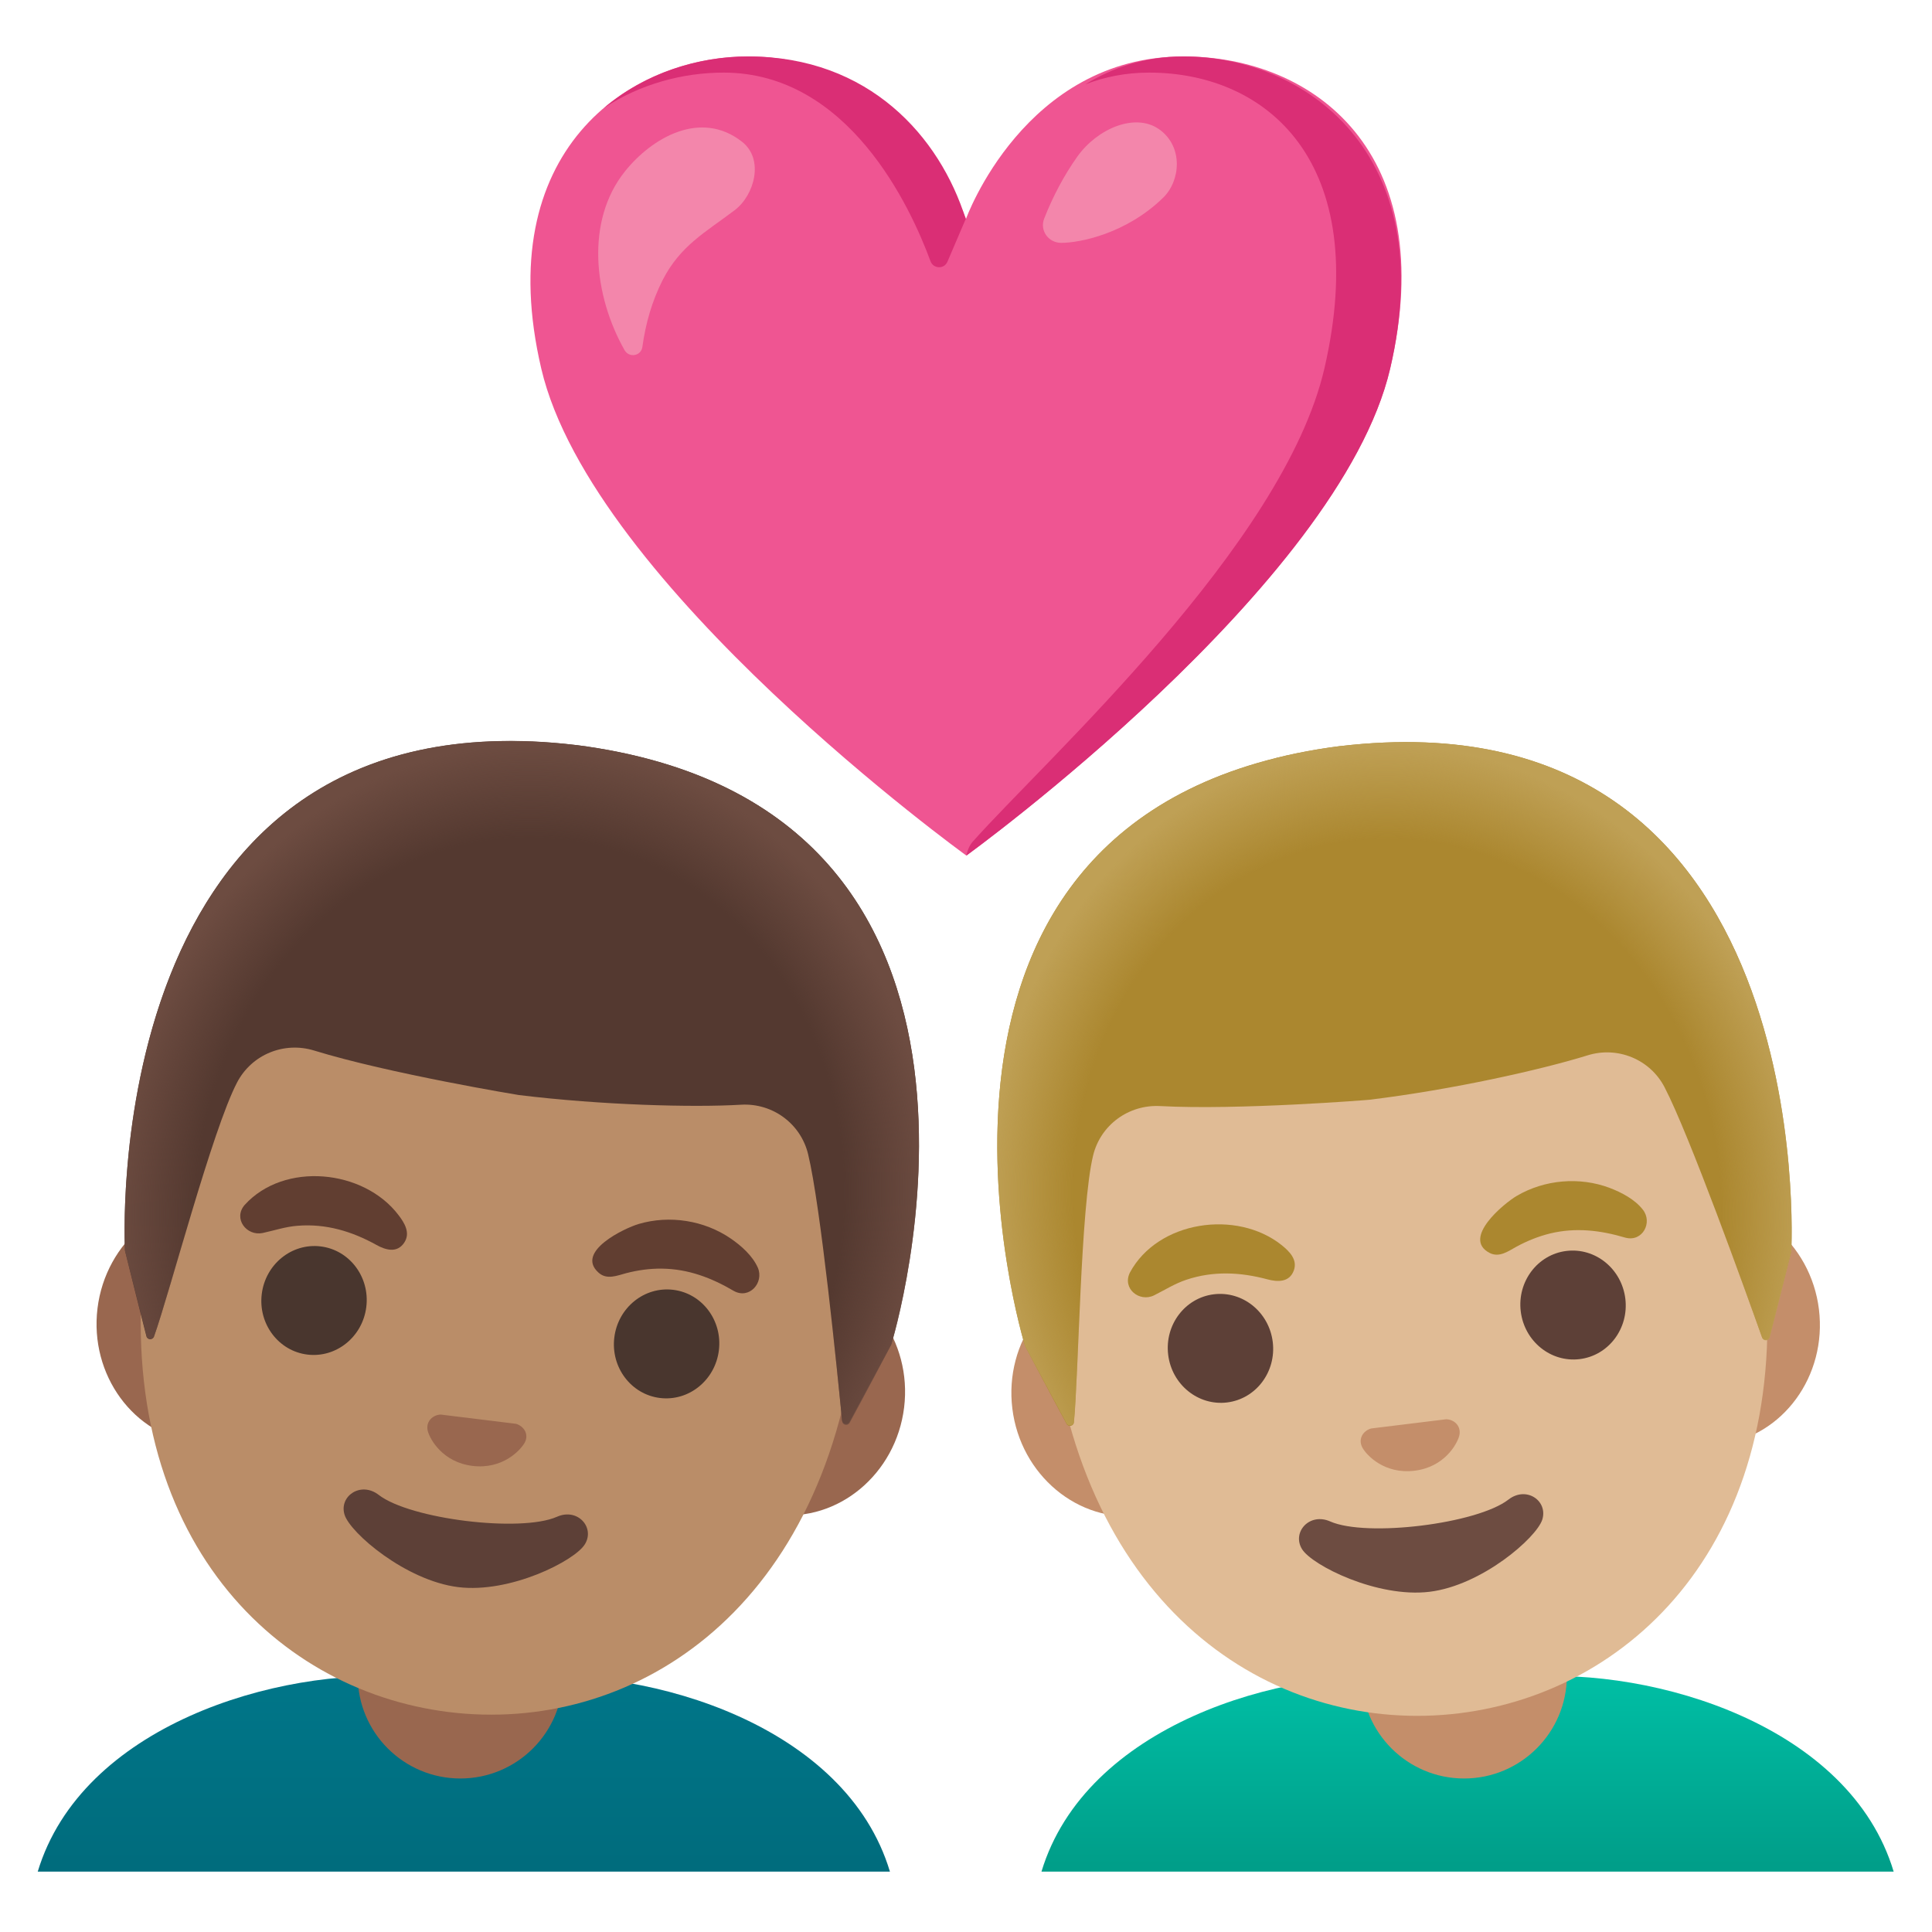 <svg viewBox="0 0 128 128" xmlns="http://www.w3.org/2000/svg">
  <defs>
    <linearGradient id="SVGID_1_" gradientUnits="userSpaceOnUse" x1="30.737" x2="30.737" y1="123.518" y2="110.865">
      <stop offset="0" stop-color="#006C7D"/>
      <stop offset="1" stop-color="#007689"/>
    </linearGradient>
    <linearGradient id="SVGID_2_" gradientUnits="userSpaceOnUse" x1="97.236" x2="97.236" y1="123.518" y2="110.865">
      <stop offset="0" stop-color="#009E89"/>
      <stop offset="1" stop-color="#00BFA5"/>
    </linearGradient>
    <radialGradient id="hairHighlights_2_" cx="43.895" cy="66.311" gradientTransform="matrix(0.993 0.122 -0.138 1.12 0 0)" gradientUnits="userSpaceOnUse" r="26.951">
      <stop offset="0.794" stop-color="#6D4C41" stop-opacity="0"/>
      <stop offset="1" stop-color="#6D4C41"/>
    </radialGradient>
    <radialGradient id="hairHighlights_3_" cx="82.108" cy="80.092" gradientTransform="matrix(0.993 -0.122 0.138 1.12 0 0)" gradientUnits="userSpaceOnUse" r="26.951">
      <stop offset="0.794" stop-color="#BFA055" stop-opacity="0"/>
      <stop offset="1" stop-color="#BFA055"/>
    </radialGradient>
  </defs>
  <path d="M34.5,111.11 L30.74,111.11 L26.98,111.11 C18.28,110.45 5.41,114.36 2.5,124 L30.73,124 L58.96,124 C56.07,114.36 43.19,110.45 34.5,111.11 Z" fill="url(#SVGID_1_)"/>
  <path id="neck_1_" d="M30.5,117.83 L30.5,117.83 C26.74,117.83 23.7,114.78 23.7,111.03 L23.7,106.49 L37.3,106.49 L37.3,111.03 C37.3,114.79 34.25,117.83 30.5,117.83 Z" fill="#99674F"/>
  <path d="M53.36,84.31 L48.18,83.67 L20.15,80.23 L14.97,79.59 C10.83,79.08 7,82.27 6.46,86.68 C5.92,91.09 8.86,95.11 13,95.62 L18.18,96.26 L46.21,99.7 L51.39,100.34 C55.53,100.85 59.36,97.66 59.9,93.25 C60.44,88.84 57.5,84.81 53.36,84.31 Z" fill="#99674F"/>
  <path d="M37.09,53.6 L37.09,53.6 L37.09,53.6 C24.87,52.1 11.95,63.78 9.64,82.58 C7.34,101.29 17.87,111.97 29.75,113.43 C41.63,114.89 54.43,107.07 56.72,88.36 C59.03,69.56 49.31,55.1 37.09,53.6 Z" fill="#BA8D68"/>
  <path d="M16.21,79.83 C18.83,76.94 24.1,77.47 26.4,80.5 C26.8,81.02 27.21,81.69 26.78,82.33 C26.31,83.04 25.55,82.82 24.94,82.48 C23.32,81.58 21.6,81.06 19.72,81.21 C18.91,81.27 18.19,81.52 17.4,81.69 C16.33,81.91 15.43,80.73 16.21,79.83 Z" fill="#613E31"/>
  <path d="M48.62,85.53 C47.14,84.66 45.6,84.07 43.85,84.05 C43.05,84.04 42.26,84.15 41.49,84.35 C40.88,84.51 40.21,84.81 39.66,84.32 C38.09,82.93 41.37,81.37 42.32,81.09 C44.36,80.49 46.66,80.85 48.42,82.06 C49.12,82.54 49.86,83.2 50.21,83.99 C50.63,84.98 49.65,86.1 48.62,85.53 Z" fill="#613E31"/>
  <path d="M21.245,82.578 C23.159,82.813 24.512,84.607 24.269,86.586 C24.026,88.565 22.278,89.979 20.365,89.744 C18.452,89.509 17.099,87.714 17.342,85.735 C17.585,83.756 19.332,82.343 21.245,82.578 Z" fill="#49362E"/>
  <path d="M44.604,85.454 C46.517,85.689 47.871,87.483 47.628,89.462 C47.385,91.441 45.637,92.855 43.724,92.62 C41.811,92.385 40.457,90.59 40.7,88.611 C40.943,86.633 42.691,85.219 44.604,85.454 Z" fill="#49362E"/>
  <path id="nose_1_" d="M34.4,94.42 C34.33,94.38 34.26,94.35 34.18,94.33 L29.21,93.72 C29.13,93.72 29.05,93.73 28.98,93.75 C28.51,93.88 28.2,94.31 28.35,94.84 C28.5,95.36 29.32,96.88 31.31,97.12 C33.3,97.36 34.46,96.09 34.74,95.62 C35.02,95.15 34.83,94.66 34.4,94.42 Z" fill="#99674F"/>
  <path id="mouth_1_" d="M36.9,100.49 C34.5,101.55 27.17,100.65 25.09,99.04 C23.9,98.12 22.44,99.13 22.83,100.36 C23.21,101.57 26.89,104.72 30.35,105.15 C33.81,105.58 38.09,103.4 38.75,102.31 C39.43,101.21 38.28,99.88 36.9,100.49 Z" fill="#5D4037"/>
  <path id="hair_2_" d="M38.17,49.36 L38.17,49.36 C38.17,49.36 38.16,49.36 38.16,49.36 C38.16,49.36 38.15,49.36 38.15,49.36 L38.15,49.36 C6.22,45.61 8.28,82.86 8.28,82.86 C8.28,82.86 9.25,86.79 9.7,88.53 C9.76,88.78 10.11,88.8 10.2,88.55 C11.26,85.59 14.07,74.84 15.71,71.71 C16.68,69.86 18.82,68.99 20.81,69.6 C25.77,71.13 34.36,72.55 34.38,72.55 C39.88,73.22 45.91,73.38 49.1,73.19 C51.18,73.07 53.05,74.44 53.54,76.47 C54.37,79.89 55.48,90.94 55.79,94.11 C55.82,94.37 56.16,94.44 56.28,94.21 L59.04,89.08 C59.05,89.09 70.06,53.45 38.17,49.36 Z" fill="#543930"/>
  <path id="hairHighlights" d="M59.05,89.09 C59.05,89.09 70.06,53.45 38.17,49.36 L38.17,49.36 C38.17,49.36 38.16,49.36 38.16,49.36 L38.16,49.36 C38.16,49.36 38.15,49.36 38.15,49.36 L38.15,49.36 C37.65,49.3 37.17,49.25 36.69,49.21 C35.73,49.13 34.81,49.09 33.91,49.09 C33.9,49.09 33.89,49.09 33.88,49.09 C33.82,49.09 33.76,49.09 33.69,49.09 C6.42,49.18 8.28,82.86 8.28,82.86 L9.71,88.51 C9.77,88.76 10.12,88.78 10.21,88.54 C11.28,85.55 14.08,74.84 15.71,71.72 C16.68,69.87 18.82,68.99 20.81,69.61 C23.87,70.56 28.76,71.87 34.26,72.55 C34.28,72.55 35.26,72.79 35.28,72.8 C35.3,72.8 35.32,72.81 35.34,72.81 C40.84,73.48 45.9,73.39 49.1,73.21 C51.18,73.09 53.05,74.46 53.54,76.49 C54.37,79.93 55.49,91.06 55.8,94.17 C55.82,94.43 56.16,94.49 56.29,94.27 C57.15,92.69 59.05,89.09 59.05,89.09 Z" fill="url(#hairHighlights_2_)"/>
  <path d="M78.41,3.74 C67.87,3.74 64,14.5 64,14.5 C64,14.5 60.18,3.74 49.57,3.74 C41.6,3.74 32.5,10.06 35.86,24.42 C39.22,38.78 64.02,56.68 64.02,56.68 C64.02,56.68 88.74,38.78 92.1,24.42 C95.46,10.06 87.02,3.74 78.41,3.74 Z" fill="#EF5592"/>
  <path d="M47.94,4.81 C56.21,4.81 60.32,13.7 61.65,17.31 C61.84,17.82 62.56,17.84 62.77,17.34 L63.98,14.51 C62.27,9.06 57.58,3.74 49.57,3.74 C46.25,3.74 42.75,4.84 40.02,7.15 C42.42,5.56 45.25,4.81 47.94,4.81 Z" fill="#DA2E75"/>
  <path d="M78.41,3.74 C75.86,3.74 73.71,4.48 71.9,5.59 C73.17,5.1 74.58,4.81 76.13,4.81 C83.93,4.81 90.9,10.72 87.75,24.39 C85.05,36.12 69.25,50.35 64.43,55.78 C64.12,56.13 64.02,56.69 64.02,56.69 C64.02,56.69 88.74,38.79 92.1,24.43 C95.46,10.06 86.38,3.74 78.41,3.74 Z" fill="#DA2E75"/>
  <path d="M41.4,11.36 C43.2,9.11 46.43,7.25 49.16,9.39 C50.64,10.55 49.99,12.93 48.67,13.93 C46.74,15.39 45.07,16.27 43.9,18.56 C43.2,19.94 42.77,21.44 42.56,22.98 C42.48,23.59 41.68,23.73 41.38,23.2 C39.34,19.6 38.77,14.65 41.4,11.36 Z" fill="#F386AB"/>
  <path d="M70.31,16.09 C69.46,16.09 68.87,15.27 69.18,14.48 C69.75,13.03 70.49,11.62 71.38,10.37 C72.7,8.52 75.2,7.45 76.79,8.56 C78.42,9.71 78.21,11.99 77.06,13.1 C74.61,15.49 71.53,16.09 70.31,16.09 Z" fill="#F386AB"/>
  <path d="M101,111.11 L97.24,111.11 L93.48,111.11 C84.78,110.45 71.91,114.36 69,124 L97.23,124 L125.46,124 C122.57,114.36 109.69,110.45 101,111.11 Z" fill="url(#SVGID_2_)"/>
  <path id="neck" d="M97,117.83 L97,117.83 C93.24,117.83 90.2,114.78 90.2,111.03 L90.2,106.49 L103.81,106.49 L103.81,111.03 C103.8,114.79 100.75,117.83 97,117.83 Z" fill="#C48E6A"/>
  <path d="M112,79.66 L106.82,80.3 L78.79,83.74 L73.61,84.38 C69.47,84.89 66.53,88.91 67.07,93.32 C67.61,97.73 71.44,100.92 75.58,100.41 L80.76,99.77 L108.79,96.33 L113.97,95.69 C118.11,95.18 121.05,91.16 120.51,86.75 C119.97,82.35 116.14,79.16 112,79.66 Z" fill="#C48E6A"/>
  <path d="M89.33,53.67 L89.33,53.67 L89.33,53.67 C77.11,55.17 67.39,69.63 69.7,88.44 C72,107.15 84.79,114.96 96.67,113.51 C108.55,112.05 119.07,101.37 116.78,82.66 C114.47,63.85 101.55,52.17 89.33,53.67 Z" fill="#E0BB95"/>
  <path d="M74.86,84.31 C76.71,80.87 81.94,80.12 84.91,82.49 C85.42,82.9 85.98,83.45 85.72,84.17 C85.43,84.97 84.64,84.94 83.97,84.76 C82.18,84.28 80.38,84.19 78.59,84.79 C77.82,85.05 77.18,85.46 76.46,85.82 C75.49,86.3 74.33,85.37 74.86,84.31 Z" fill="#AB872F"/>
  <path d="M107.69,82 C106.04,81.51 104.41,81.31 102.7,81.72 C101.93,81.91 101.18,82.21 100.48,82.59 C99.93,82.89 99.34,83.34 98.69,83.01 C96.83,82.04 99.64,79.73 100.49,79.23 C102.33,78.15 104.65,77.95 106.64,78.7 C107.43,79 108.31,79.46 108.84,80.14 C109.51,80.98 108.83,82.3 107.69,82 Z" fill="#AB872F"/>
  <path d="M84.323,88.908 C84.566,90.887 83.212,92.681 81.299,92.916 C79.386,93.151 77.638,91.738 77.395,89.759 C77.152,87.78 78.506,85.985 80.419,85.75 C82.332,85.515 84.08,86.929 84.323,88.908 Z" fill="#5D4037"/>
  <path d="M107.682,86.037 C107.925,88.016 106.571,89.81 104.658,90.045 C102.745,90.28 100.997,88.867 100.754,86.888 C100.511,84.909 101.865,83.114 103.778,82.879 C105.691,82.644 107.439,84.058 107.682,86.037 Z" fill="#5D4037"/>
  <path id="nose_173_" d="M96.04,94.06 C95.96,94.04 95.88,94.03 95.81,94.03 L90.84,94.64 C90.77,94.66 90.69,94.69 90.62,94.73 C90.19,94.97 90,95.46 90.28,95.94 C90.55,96.41 91.71,97.68 93.71,97.44 C95.7,97.2 96.52,95.68 96.67,95.16 C96.82,94.63 96.52,94.19 96.04,94.06 Z" fill="#C48E6A"/>
  <path id="mouth_99_" d="M99.94,99.35 C97.87,100.96 90.53,101.86 88.13,100.8 C86.75,100.19 85.58,101.52 86.26,102.63 C86.92,103.71 91.25,105.88 94.71,105.46 C98.17,105.04 101.79,101.89 102.18,100.68 C102.57,99.44 101.13,98.43 99.94,99.35 Z" fill="#6D4C41"/>
  <path id="hair_588_" d="M88.81,49.43 L88.81,49.43 C88.81,49.43 88.8,49.43 88.8,49.43 C88.8,49.43 88.79,49.43 88.79,49.43 L88.79,49.43 C56.9,53.53 67.91,89.17 67.91,89.17 C67.91,89.17 69.8,92.75 70.66,94.33 C70.78,94.56 71.13,94.49 71.15,94.23 C71.46,91.1 71.59,79.99 72.42,76.56 C72.91,74.53 74.78,73.17 76.86,73.28 C82.05,73.56 90.72,72.87 90.74,72.86 C96.24,72.19 102.12,70.87 105.18,69.92 C107.17,69.3 109.32,70.18 110.28,72.03 C111.91,75.15 115.67,85.6 116.74,88.6 C116.83,88.85 117.18,88.83 117.24,88.57 L118.67,82.93 C118.68,82.93 120.74,45.69 88.81,49.43 Z" fill="#AB872F"/>
  <path id="hairHighlights_1_" d="M118.68,82.93 C118.68,82.93 120.74,45.68 88.81,49.43 L88.81,49.43 C88.81,49.43 88.8,49.43 88.8,49.43 L88.8,49.43 C88.8,49.43 88.79,49.43 88.79,49.43 L88.79,49.43 C88.29,49.49 87.81,49.56 87.33,49.64 C86.38,49.8 85.48,49.98 84.61,50.2 C84.6,50.2 84.59,50.2 84.58,50.21 C84.52,50.23 84.46,50.24 84.4,50.26 C57.95,56.94 67.91,89.17 67.91,89.17 L70.66,94.3 C70.78,94.53 71.12,94.46 71.15,94.2 C71.46,91.04 71.59,79.98 72.42,76.55 C72.91,74.52 74.78,73.15 76.86,73.27 C80.06,73.45 85.12,73.54 90.62,72.87 C90.64,72.87 91.65,72.86 91.67,72.86 C91.69,72.86 91.71,72.86 91.73,72.85 C97.23,72.18 102.12,70.86 105.18,69.91 C107.17,69.29 109.32,70.17 110.28,72.02 C111.92,75.16 115.7,85.68 116.75,88.63 C116.84,88.87 117.18,88.86 117.25,88.61 C117.7,86.88 118.68,82.93 118.68,82.93 Z" fill="url(#hairHighlights_3_)"/>
</svg>